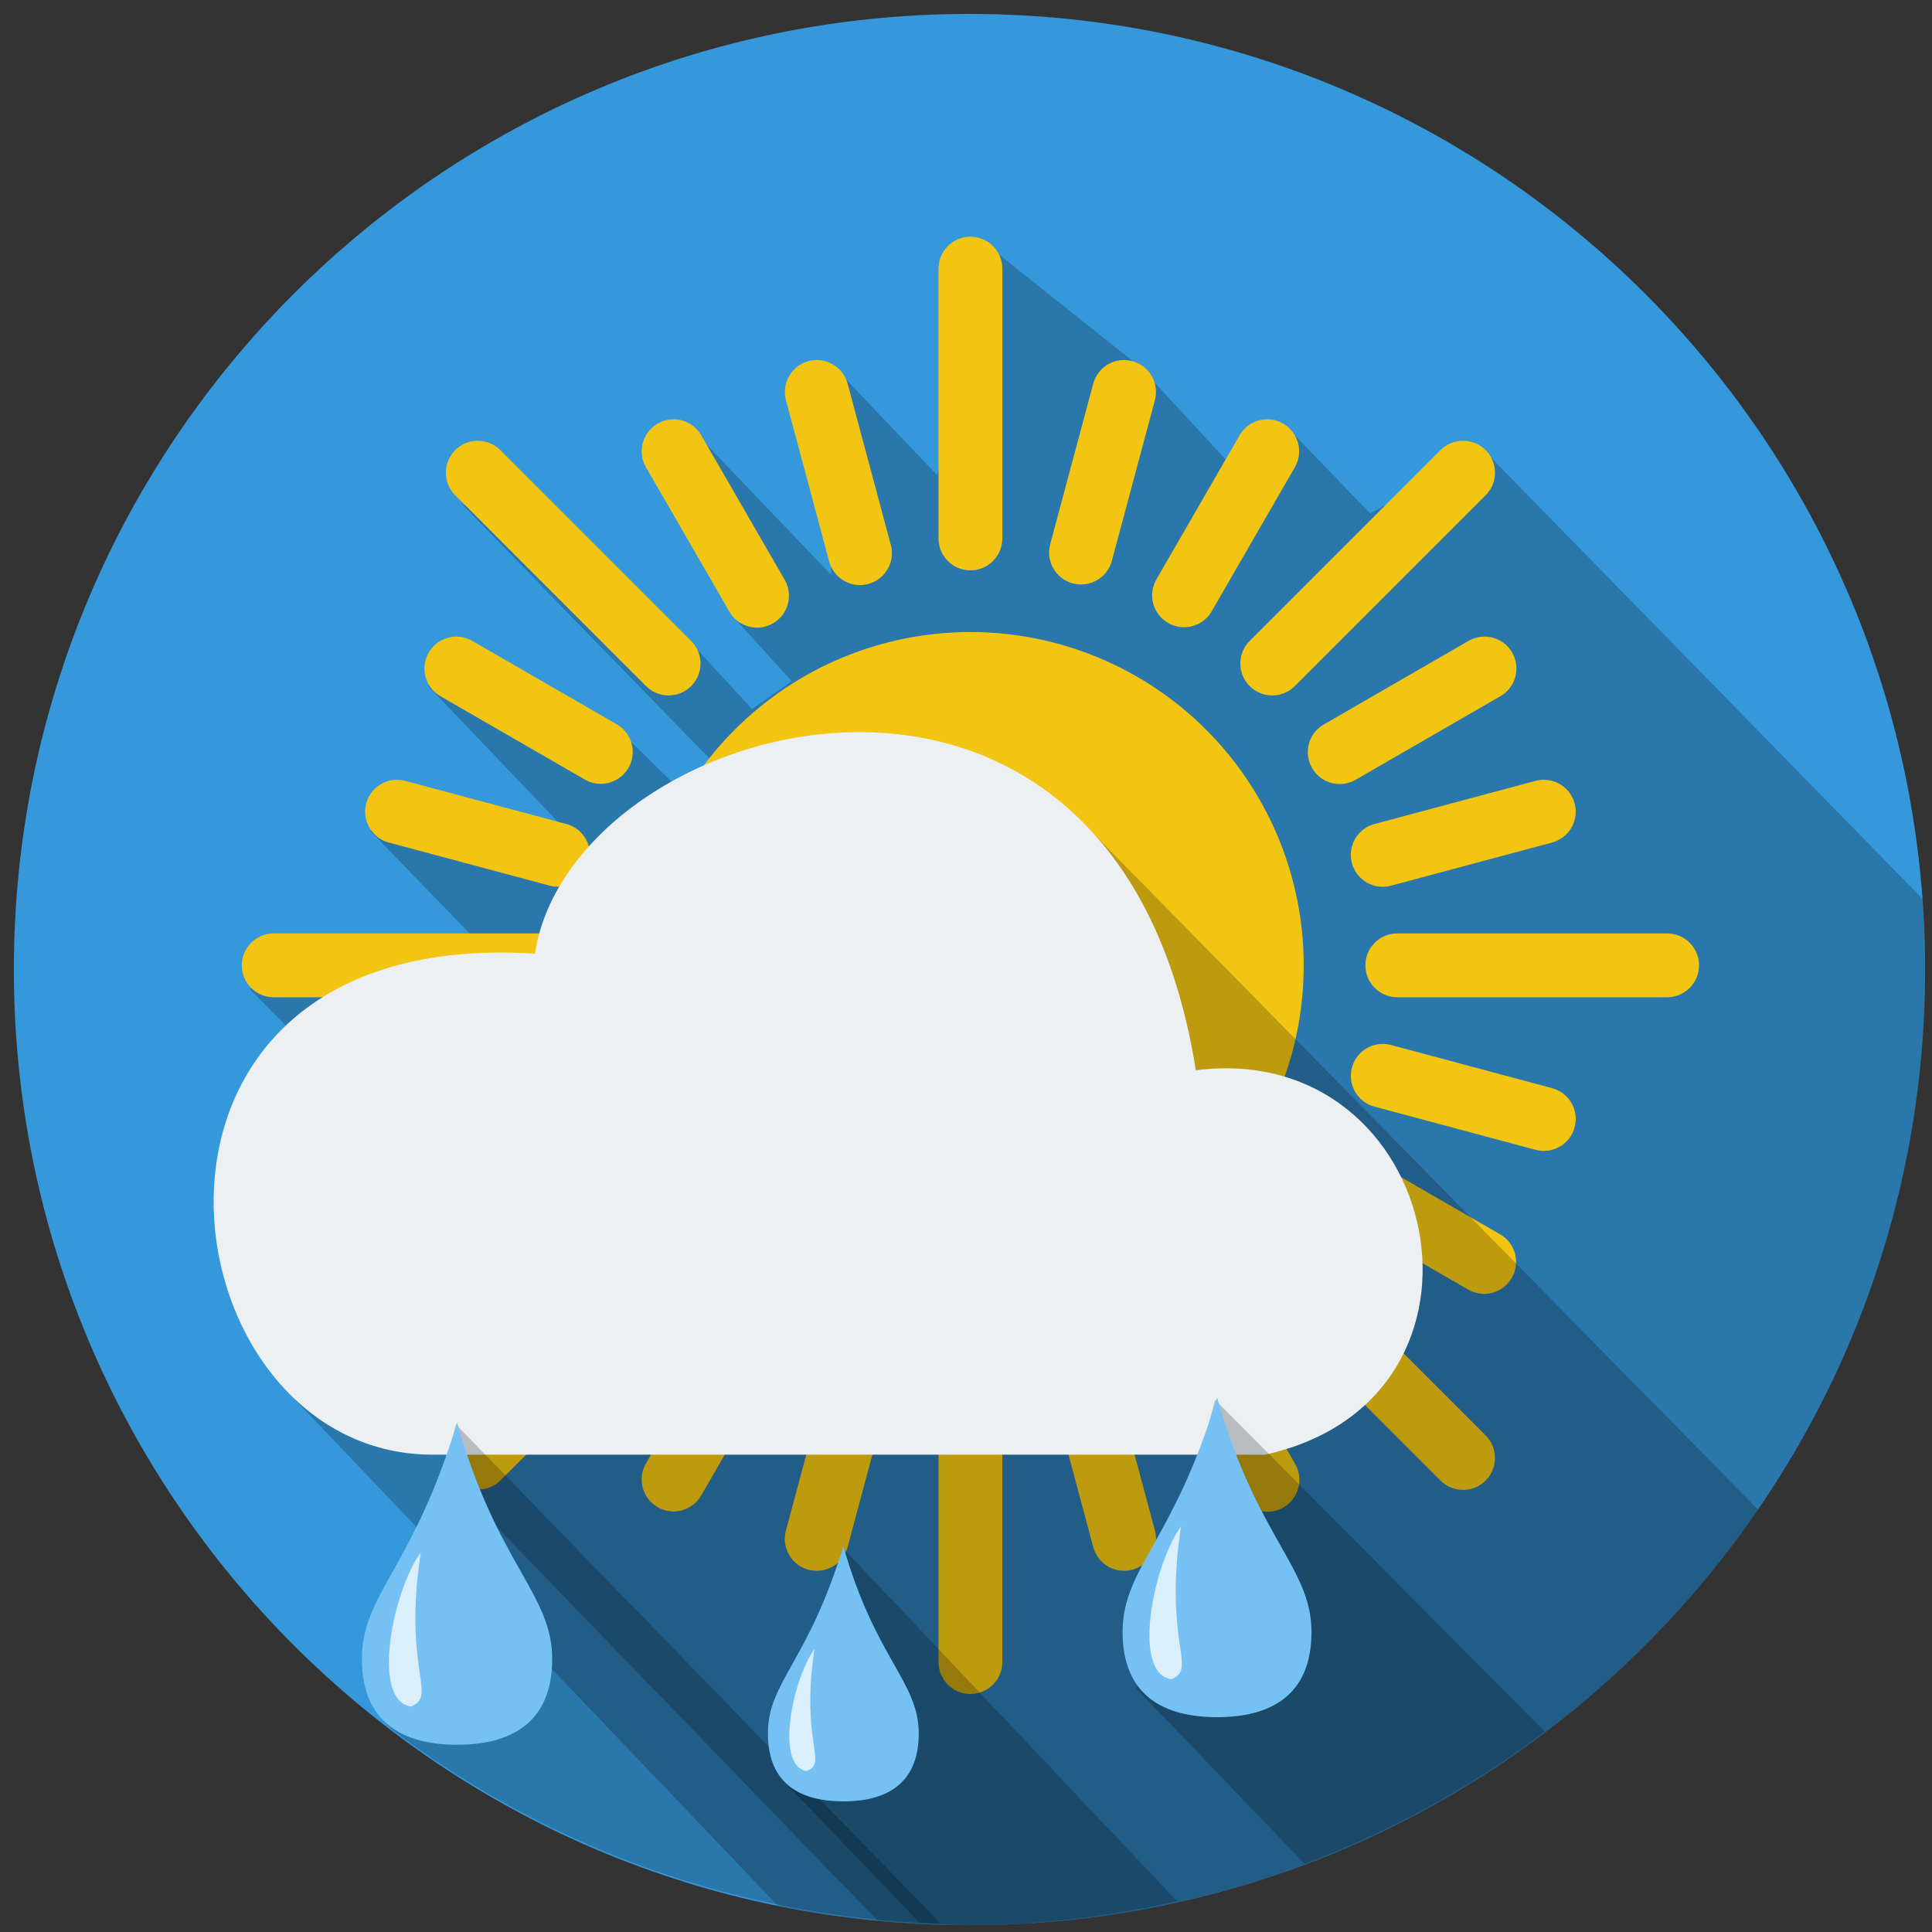 <?xml version="1.0" encoding="UTF-8"?>
<svg width="93px" height="93px" viewBox="0 0 93 93" version="1.1" xmlns="http://www.w3.org/2000/svg" xmlns:xlink="http://www.w3.org/1999/xlink">
    <rect x="0" y="0" width="93" height="93" fill="#333333" stroke="none"/>
    <!-- Generator: Sketch 53.2 (72643) - https://sketchapp.com -->
    <title>g11251</title>
    <desc>Created with Sketch.</desc>
    <g id="Page-1" stroke="none" stroke-width="1" fill="none" fill-rule="evenodd">
        <g id="g14289" transform="translate(-472, -1)" fill-rule="nonzero">
            <g id="g11251" transform="translate(471.743, 0.812)">
                <path d="M46.924,0.858 C21.519,0.858 0.924,21.453 0.924,46.858 C0.924,72.263 21.519,92.858 46.924,92.858 C72.329,92.858 92.924,72.263 92.924,46.858 C92.924,21.453 72.329,0.858 46.924,0.858 L46.924,0.858 Z" id="rect11769" fill="#3598DB"></path>
                <path d="M47.686,11.913 L45.369,23.059 L40.598,18.05 L40.262,27.854 L33.74,21.038 L35.529,29.849 L38.365,32.979 L36.457,34.319 L33.553,31.169 L22.43,24.391 L34.465,36.761 L33.223,38.438 L30.182,35.452 L20.84,33.186 L27.506,40.159 L18.064,40.169 L24.352,46.655 L12.268,47.79 L18.5,54.077 L18.139,55.081 L23.344,60.362 L20.91,61.841 L25.951,67.017 L21.807,71.253 L42.5,92.638 C43.97,92.782 45.447,92.856 46.924,92.859 C72.329,92.859 92.924,72.264 92.924,46.859 C92.921,45.719 92.876,44.579 92.789,43.443 L71.744,21.925 L66.207,24.9 L62.123,20.659 L59.531,22.605 L55.156,17.868 L47.686,11.913 L47.686,11.913 Z" id="path11773" fill-opacity="0.215" fill="#000000"></path>
                <path d="M46.947,11.583 C46.099,11.596 45.422,12.293 45.434,13.141 L45.434,26.085 C45.426,26.639 45.717,27.154 46.195,27.434 C46.674,27.713 47.266,27.713 47.745,27.434 C48.223,27.154 48.514,26.639 48.506,26.085 L48.506,13.141 C48.512,12.726 48.35,12.326 48.056,12.032 C47.762,11.739 47.362,11.577 46.947,11.583 L46.947,11.583 Z M39.609,17.519 C39.122,17.508 38.658,17.729 38.36,18.114 C38.061,18.5 37.963,19.004 38.096,19.473 L40.162,27.184 C40.296,27.723 40.71,28.149 41.246,28.296 C41.782,28.444 42.356,28.29 42.747,27.894 C43.138,27.499 43.284,26.923 43.13,26.389 L41.064,18.678 C40.895,18.009 40.3,17.535 39.609,17.519 L39.609,17.519 Z M54.284,17.521 C53.612,17.557 53.041,18.026 52.876,18.679 L50.809,26.389 C50.59,27.209 51.076,28.051 51.896,28.271 C52.716,28.49 53.559,28.004 53.778,27.184 L55.844,19.474 C55.957,19.074 55.904,18.646 55.696,18.286 C55.488,17.926 55.143,17.666 54.741,17.565 C54.591,17.527 54.437,17.513 54.284,17.521 L54.284,17.521 Z M61.27,20.374 C60.709,20.369 60.19,20.671 59.916,21.161 L55.925,28.073 C55.649,28.549 55.648,29.135 55.922,29.611 C56.197,30.087 56.705,30.381 57.254,30.38 C57.804,30.38 58.312,30.086 58.586,29.61 L62.577,22.697 C62.789,22.34 62.848,21.912 62.74,21.512 C62.633,21.111 62.367,20.77 62.005,20.568 C61.78,20.443 61.528,20.376 61.27,20.374 L61.27,20.374 Z M32.623,20.375 C32.081,20.396 31.591,20.701 31.332,21.177 C31.074,21.653 31.085,22.231 31.363,22.697 L35.354,29.609 C35.623,30.094 36.133,30.397 36.688,30.4 C37.243,30.403 37.757,30.107 38.032,29.624 C38.307,29.142 38.3,28.549 38.015,28.073 L34.024,21.161 C33.742,20.656 33.201,20.352 32.623,20.375 L32.623,20.375 Z M23.255,21.406 C22.63,21.406 22.067,21.785 21.831,22.364 C21.596,22.944 21.736,23.608 22.184,24.044 L31.337,33.196 C31.724,33.594 32.294,33.753 32.83,33.612 C33.367,33.472 33.785,33.053 33.926,32.517 C34.067,31.98 33.908,31.41 33.51,31.024 L24.358,21.872 C24.069,21.574 23.671,21.406 23.255,21.406 L23.255,21.406 Z M70.639,21.407 C70.239,21.418 69.861,21.585 69.582,21.872 L60.429,31.025 C60.031,31.411 59.872,31.981 60.013,32.518 C60.154,33.054 60.572,33.473 61.109,33.614 C61.645,33.755 62.216,33.595 62.602,33.197 L71.755,24.044 C72.053,23.755 72.221,23.357 72.221,22.942 C72.221,22.526 72.053,22.128 71.755,21.839 L71.755,21.839 C71.457,21.55 71.055,21.394 70.64,21.407 L70.639,21.407 Z M46.97,30.612 C42.714,30.612 38.633,32.303 35.625,35.312 C32.616,38.321 30.926,42.402 30.926,46.657 C30.926,55.518 38.109,62.701 46.97,62.701 C55.83,62.701 63.013,55.518 63.013,46.657 C63.014,42.402 61.323,38.321 58.315,35.312 C55.306,32.303 51.225,30.612 46.97,30.612 L46.97,30.612 Z M71.766,30.833 C71.472,30.824 71.182,30.899 70.93,31.049 L64.017,35.041 C63.525,35.307 63.216,35.819 63.211,36.378 C63.205,36.937 63.504,37.455 63.991,37.73 C64.478,38.005 65.076,37.994 65.552,37.701 L72.466,33.71 C72.828,33.508 73.093,33.167 73.2,32.766 C73.308,32.365 73.248,31.937 73.035,31.581 C72.767,31.132 72.289,30.85 71.766,30.833 L71.766,30.833 Z M22.281,30.834 C21.572,30.808 20.937,31.271 20.745,31.954 C20.553,32.638 20.855,33.364 21.474,33.71 L28.387,37.701 C28.863,37.987 29.456,37.993 29.938,37.718 C30.421,37.443 30.717,36.93 30.714,36.375 C30.711,35.819 30.408,35.309 29.923,35.04 L23.01,31.049 C22.789,30.917 22.538,30.843 22.281,30.834 L22.281,30.834 Z M19.331,37.725 C18.564,37.743 17.928,38.326 17.842,39.089 C17.756,39.853 18.248,40.562 18.992,40.75 L26.702,42.816 C27.235,42.968 27.808,42.82 28.202,42.43 C28.596,42.04 28.749,41.468 28.604,40.934 C28.458,40.399 28.035,39.984 27.498,39.848 L19.787,37.782 C19.639,37.74 19.485,37.721 19.331,37.725 L19.331,37.725 Z M74.562,37.725 C74.423,37.725 74.286,37.745 74.153,37.782 L66.442,39.848 C65.904,39.984 65.481,40.399 65.335,40.934 C65.189,41.468 65.343,42.04 65.737,42.43 C66.131,42.82 66.704,42.968 67.238,42.816 L74.948,40.75 C75.35,40.648 75.695,40.388 75.902,40.028 C76.109,39.668 76.162,39.24 76.049,38.841 C75.86,38.177 75.252,37.72 74.562,37.725 L74.562,37.725 Z M13.455,45.12 C12.901,45.112 12.385,45.403 12.106,45.882 C11.827,46.361 11.827,46.952 12.106,47.431 C12.385,47.909 12.901,48.201 13.455,48.193 L26.399,48.193 C26.953,48.201 27.468,47.909 27.747,47.431 C28.027,46.952 28.027,46.361 27.747,45.882 C27.468,45.403 26.953,45.112 26.399,45.12 L13.455,45.12 L13.455,45.12 Z M67.541,45.12 C66.987,45.112 66.471,45.403 66.192,45.882 C65.913,46.361 65.913,46.952 66.192,47.431 C66.471,47.909 66.987,48.201 67.541,48.193 L80.485,48.193 C80.9,48.199 81.3,48.036 81.594,47.743 C81.887,47.449 82.049,47.049 82.043,46.633 C82.03,45.785 81.333,45.108 80.485,45.12 L67.541,45.12 L67.541,45.12 Z M27.111,50.439 C26.973,50.439 26.835,50.459 26.702,50.497 L18.992,52.563 C18.453,52.696 18.027,53.111 17.88,53.647 C17.733,54.183 17.886,54.757 18.282,55.147 C18.677,55.538 19.253,55.685 19.787,55.53 L27.498,53.464 C28.25,53.273 28.742,52.551 28.643,51.781 C28.545,51.011 27.888,50.435 27.111,50.439 L27.111,50.439 Z M66.783,50.439 C66.015,50.457 65.378,51.04 65.292,51.803 C65.207,52.567 65.698,53.276 66.443,53.464 L74.152,55.53 C74.685,55.682 75.258,55.534 75.652,55.144 C76.046,54.754 76.2,54.182 76.054,53.648 C75.908,53.113 75.485,52.698 74.948,52.563 L67.238,50.497 C67.09,50.455 66.936,50.435 66.783,50.439 L66.783,50.439 Z M29.223,55.396 C28.929,55.386 28.639,55.461 28.387,55.612 L21.474,59.603 C20.989,59.872 20.686,60.382 20.683,60.937 C20.68,61.492 20.977,62.006 21.459,62.281 C21.941,62.556 22.534,62.549 23.01,62.264 L29.923,58.273 C30.526,57.936 30.83,57.239 30.667,56.568 C30.503,55.897 29.913,55.418 29.223,55.396 L29.223,55.396 Z M64.824,55.396 C64.114,55.368 63.478,55.831 63.286,56.516 C63.093,57.2 63.396,57.927 64.017,58.273 L70.929,62.264 C71.404,62.539 71.991,62.539 72.466,62.265 C72.942,61.99 73.235,61.483 73.235,60.934 C73.235,60.384 72.942,59.877 72.466,59.603 L65.553,55.612 C65.332,55.48 65.082,55.405 64.824,55.396 L64.824,55.396 Z M61.5,59.651 C60.875,59.65 60.311,60.03 60.076,60.609 C59.841,61.189 59.981,61.853 60.429,62.289 L69.582,71.441 C69.968,71.839 70.539,71.998 71.075,71.857 C71.611,71.716 72.029,71.297 72.17,70.761 C72.311,70.225 72.152,69.655 71.755,69.269 L62.602,60.116 C62.313,59.819 61.915,59.651 61.5,59.651 L61.5,59.651 Z M32.394,59.652 C31.995,59.663 31.616,59.83 31.337,60.116 L22.184,69.269 C21.796,69.657 21.645,70.223 21.787,70.753 C21.929,71.283 22.343,71.697 22.874,71.839 C23.404,71.981 23.97,71.83 24.358,71.441 L33.51,62.289 C33.965,61.847 34.101,61.172 33.854,60.589 C33.607,60.005 33.027,59.633 32.394,59.652 L32.394,59.652 Z M36.709,62.916 C36.147,62.911 35.627,63.213 35.354,63.704 L31.363,70.616 C31.077,71.092 31.071,71.685 31.346,72.168 C31.621,72.65 32.134,72.946 32.689,72.943 C33.244,72.94 33.755,72.638 34.024,72.152 L38.015,65.24 C38.297,64.767 38.304,64.179 38.035,63.7 C37.765,63.22 37.259,62.921 36.709,62.916 L36.709,62.916 Z M57.186,62.918 C56.644,62.939 56.153,63.244 55.894,63.72 C55.635,64.196 55.647,64.774 55.925,65.24 L59.916,72.152 C60.182,72.644 60.694,72.953 61.254,72.959 C61.813,72.964 62.331,72.665 62.606,72.178 C62.881,71.691 62.87,71.093 62.577,70.616 L58.586,63.704 C58.304,63.199 57.763,62.896 57.186,62.918 L57.186,62.918 Z M52.325,64.969 C51.837,64.958 51.373,65.179 51.074,65.565 C50.775,65.95 50.677,66.455 50.81,66.924 L52.876,74.634 C53.01,75.174 53.425,75.6 53.961,75.747 C54.497,75.894 55.071,75.74 55.461,75.345 C55.852,74.949 55.998,74.373 55.844,73.839 L53.778,66.129 C53.609,65.46 53.014,64.986 52.325,64.969 L52.325,64.969 Z M41.723,64.97 C41.672,64.968 41.621,64.968 41.57,64.971 C40.897,65.007 40.327,65.477 40.162,66.129 L38.096,73.839 C37.942,74.374 38.088,74.949 38.479,75.345 C38.87,75.741 39.444,75.894 39.98,75.747 C40.516,75.6 40.93,75.174 41.064,74.634 L43.13,66.924 C43.258,66.473 43.173,65.988 42.899,65.607 C42.625,65.227 42.192,64.992 41.723,64.97 L41.723,64.97 Z M46.947,65.67 C46.099,65.682 45.422,66.38 45.434,67.228 L45.434,80.172 C45.426,80.726 45.717,81.242 46.195,81.521 C46.674,81.801 47.266,81.801 47.745,81.521 C48.223,81.242 48.514,80.726 48.506,80.172 L48.506,67.228 C48.512,66.813 48.35,66.413 48.056,66.119 C47.762,65.825 47.362,65.663 46.947,65.67 L46.947,65.67 Z" id="path7237" fill="#F2C512"></path>
                <path d="M52.279,39.694 C33.36,50.766 24.195,49.539 13.76,66.833 L37.695,91.919 C40.732,92.542 43.824,92.857 46.924,92.858 C62.101,92.858 76.302,85.371 84.877,72.849 L52.279,39.694 Z" id="path11859" fill-opacity="0.215" fill="#000000"></path>
                <path d="M21.018,70.211 L61.145,70.211 C73.395,67.534 69.758,50.188 57.819,51.707 C53.958,27.311 27.755,34.59 26.008,46.093 C4.517,44.731 7.937,70.13 21.018,70.211 L21.018,70.211 Z" id="path11861" fill="#ECF0F3"></path>
                <path d="M58.75,67.573 L54.967,81.477 L63.062,89.909 C67.199,88.351 71.089,86.206 74.613,83.538 L58.75,67.573 Z" id="path11137" fill-opacity="0.216" fill="#000000"></path>
                <g id="g11139" transform="translate(54.057, 67.235)">
                    <path d="M9.331,11.512 C9.331,14.618 7.296,15.612 4.785,15.612 C2.275,15.612 0.239,14.618 0.239,11.512 C0.239,8.407 2.698,7.158 4.785,0.222 C6.704,6.989 9.331,8.407 9.331,11.512 Z" id="path11141" fill="#75C1F4"></path>
                    <path d="M3.049,6.428 C1.723,8.256 0.655,13.469 2.57,13.785 C3.886,13.285 2.193,12.103 3.049,6.428 Z" id="path11143" fill="#DAEFFC"></path>
                </g>
                <path d="M40.811,74.682 L37.994,85.95 L44.523,92.739 C45.322,92.8 46.123,92.839 46.924,92.858 C50.285,92.839 53.635,92.451 56.912,91.702 L40.811,74.682 Z" id="path11145" fill-opacity="0.216" fill="#000000"></path>
                <path d="M22.207,68.759 L18.654,82.974 L19.1,83.419 C26.723,89.219 35.966,92.495 45.541,92.79 L22.207,68.759 Z" id="path11153" fill-opacity="0.216" fill="#000000"></path>
                <g id="g11155" transform="translate(17.437, 68.444)">
                    <path d="M9.401,11.599 C9.401,14.727 7.351,15.73 4.821,15.73 C2.292,15.73 0.241,14.727 0.241,11.599 C0.241,8.47 2.718,7.212 4.821,0.223 C6.754,7.042 9.401,8.47 9.401,11.599 Z" id="path11157" fill="#75C1F4"></path>
                    <path d="M3.072,6.476 C1.736,8.318 0.66,13.57 2.59,13.889 C3.915,13.385 2.209,12.194 3.072,6.476 Z" id="path11159" fill="#DAEFFC"></path>
                </g>
                <g id="g11147" transform="translate(37.03, 74.432)">
                    <path d="M7.453,9.194 C7.453,11.675 5.827,12.469 3.822,12.469 C1.817,12.469 0.191,11.675 0.191,9.194 C0.191,6.714 2.154,5.717 3.822,0.177 C5.354,5.582 7.453,6.714 7.453,9.194 Z" id="path11149" fill="#75C1F4"></path>
                    <path d="M2.435,5.134 C1.376,6.594 0.523,10.758 2.053,11.01 C3.104,10.61 1.751,9.666 2.435,5.134 Z" id="path11151" fill="#DAEFFC"></path>
                </g>
            </g>
        </g>
    </g>
</svg>